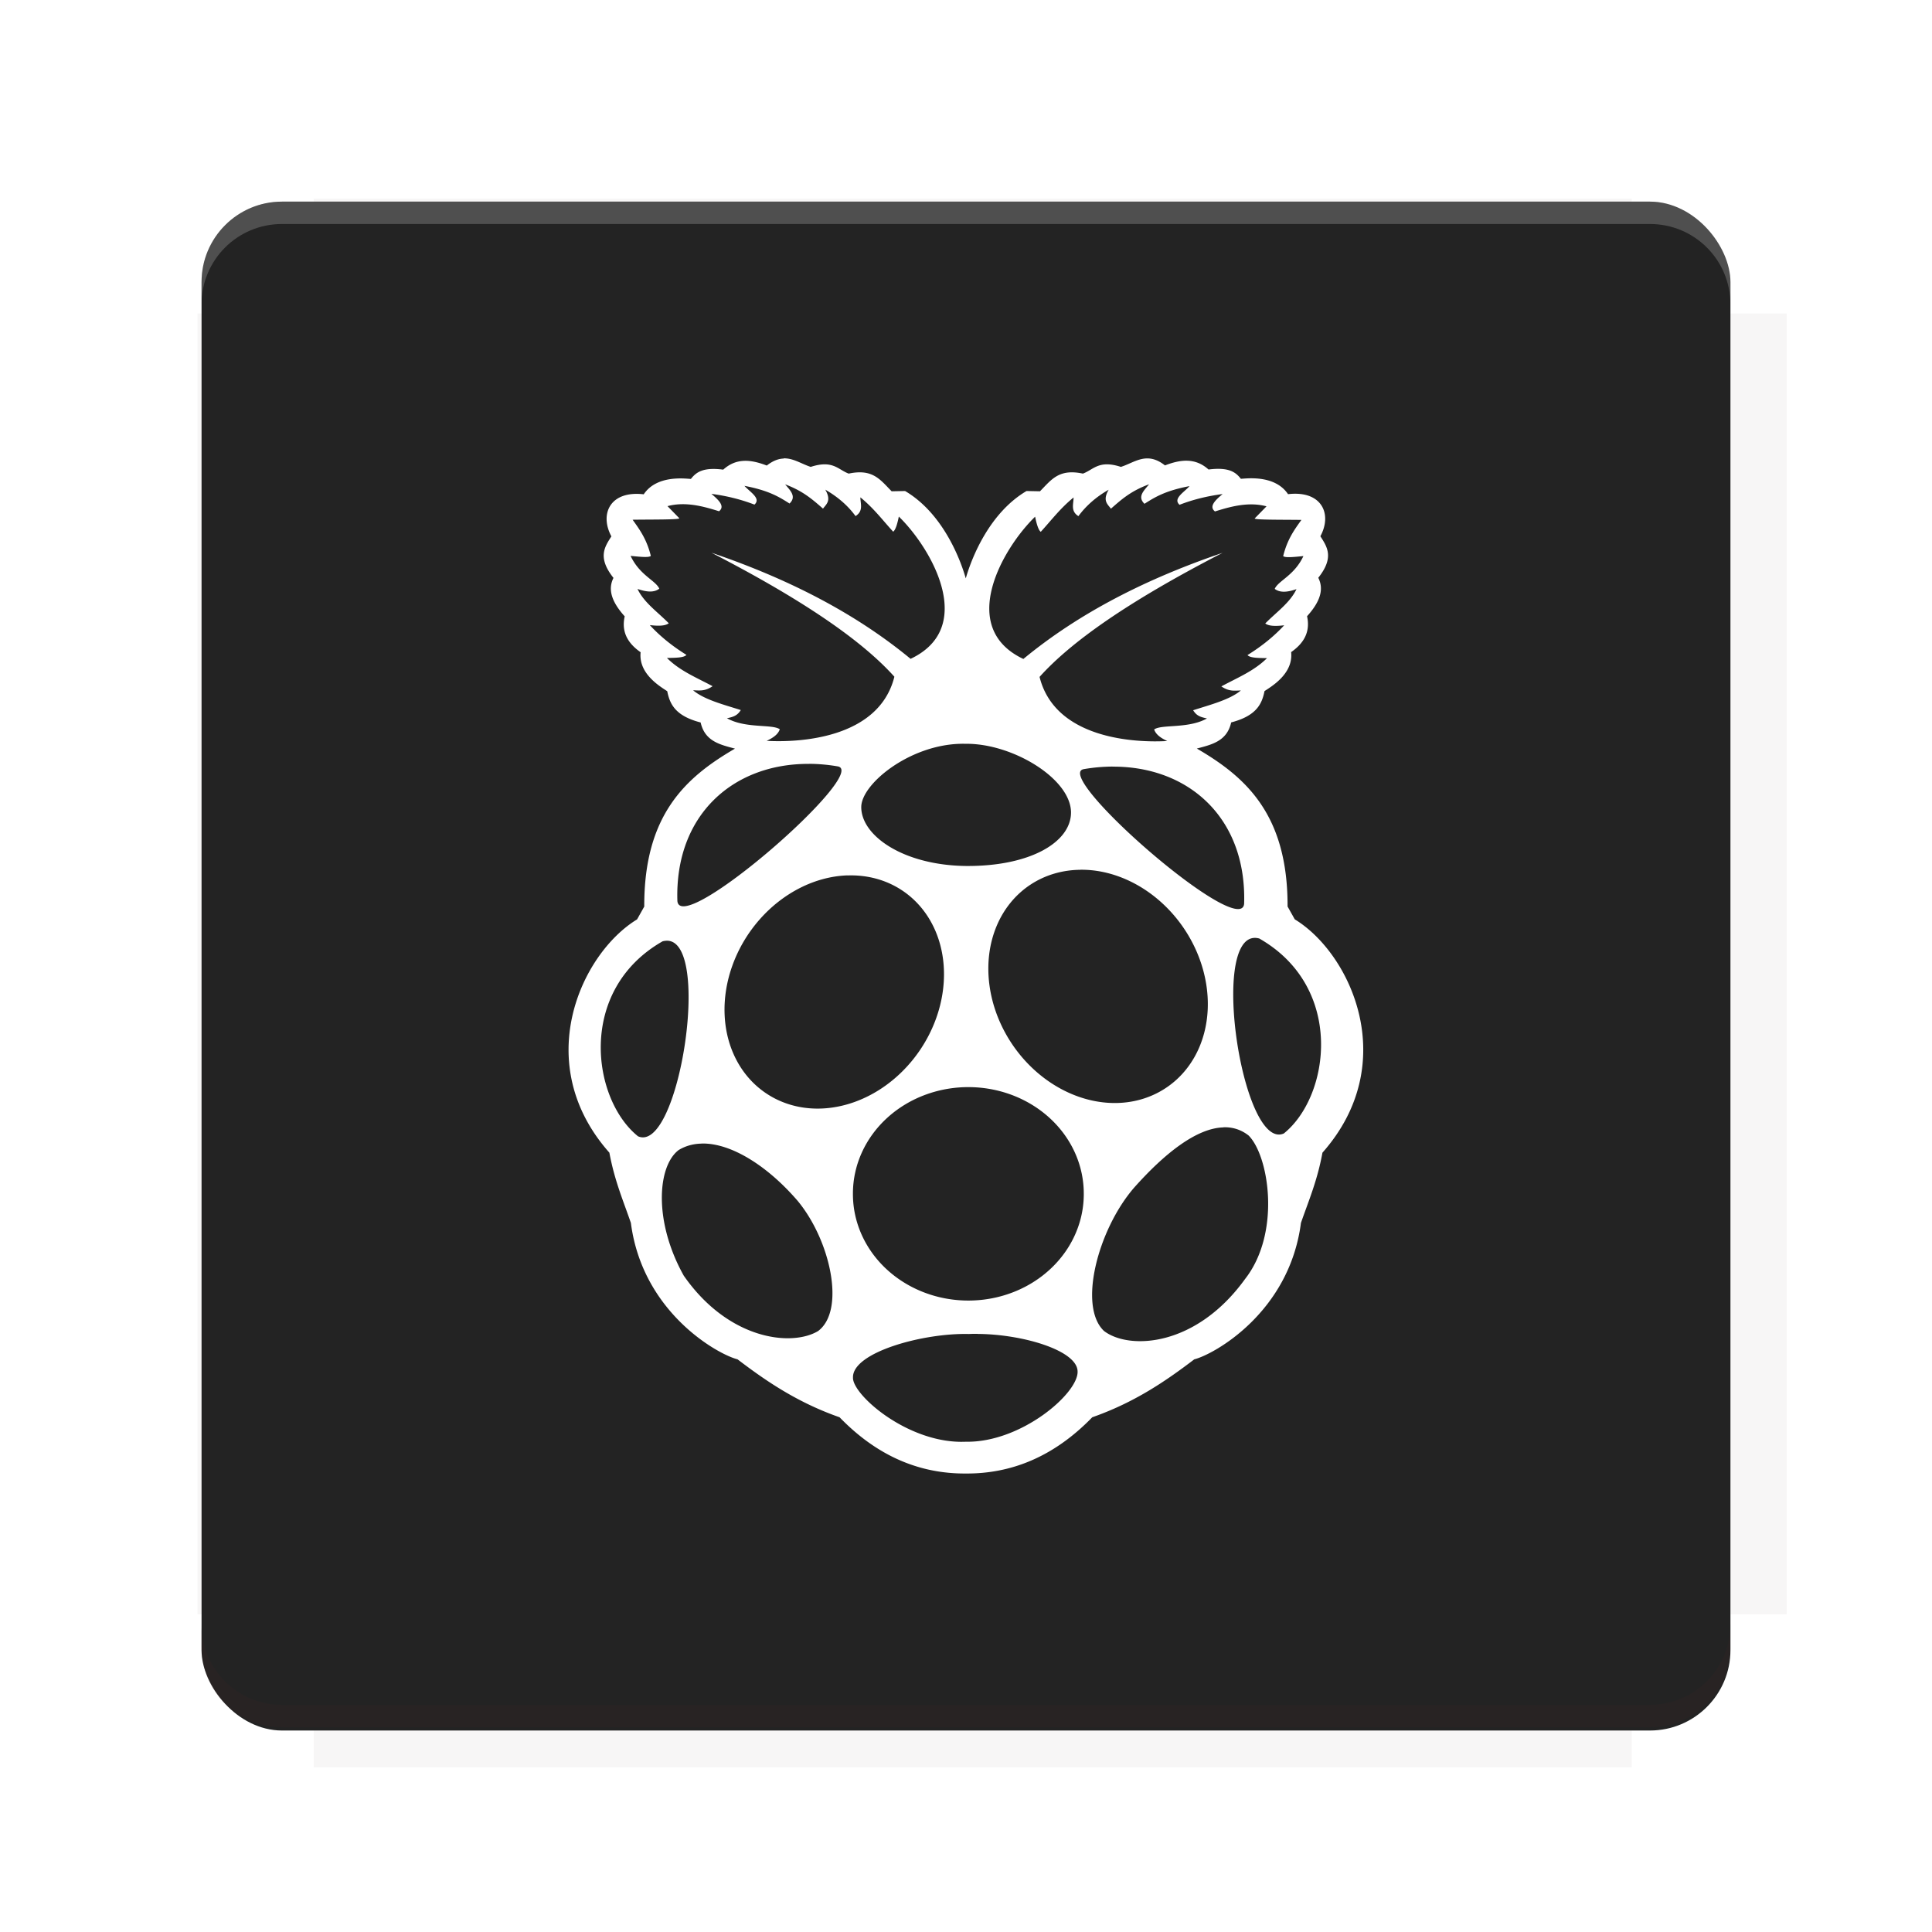 <?xml version="1.0" encoding="UTF-8"?>
<svg version="1.1" viewBox="0 0 28.747 28.747" xmlns="http://www.w3.org/2000/svg">
    <defs>
        <filter id="filter6206-7" color-interpolation-filters="sRGB">
            <feGaussianBlur stdDeviation="0.658"/>
        </filter>
    </defs>
    <g transform="translate(0 -1093.8)">
        <path transform="matrix(1.078 0 0 1.064 -.094 2.751)" d="m4.418 1028.2v1.605h-1.605v18.192h1.605v2.14h18.192v-2.14h2.14v-18.192h-2.14v-1.605z" fill="#3e2723" filter="url(#filter6206-7)" opacity=".2"/>
        <rect x="2.999" y="1096.8" width="22.749" height="22.749" rx="1.197" ry="1.197" fill="#232323"/>
        <g transform="translate(-22.32 1056.5)">
            <path d="m0 0h51.2v51.2h-51.2z" fill="none" stroke-width="1.067"/>
            <g transform="matrix(.336 0 0 .336 1.53 73.043)">
                <path d="m0 0h51.2v51.2h-51.2z" fill="none" stroke-width="1.067"/>
            </g>
            <g transform="matrix(.372 0 0 .372 38.802 63.239)">
                <path d="m0 0h51.2v51.2h-51.2z" fill="none" stroke-width="1.067"/>
                <g transform="matrix(2.689 0 0 2.689 -82.906 -48.45)">
                    <path d="m0 0h51.2v51.2h-51.2z" fill="none" stroke-width="1.067"/>
                </g>
            </g>
        </g>
        <path d="m4.196 1096.8c-0.663 0-1.198 0.535-1.198 1.198v0.333c0-0.663 0.535-1.198 1.198-1.198h20.354c0.663 0 1.198 0.534 1.198 1.198v-0.333c0-0.663-0.535-1.198-1.198-1.198z" fill="#fff" opacity=".2"/>
        <rect x="128" y="546.52" width="42.667" height="42.667" fill="none" stroke-width="1.067"/>
        <rect x="128" y="631.85" width="42.667" height="42.667" fill="none" stroke-width="1.067"/>
        <rect x="128" y="674.52" width="42.667" height="42.667" fill="none" stroke-width="1.067"/>
        <rect x="128" y="589.19" width="42.667" height="42.667" fill="none" stroke-width="1.067"/>
        <rect x="128" y="717.19" width="42.667" height="42.667" fill="none" stroke-width="1.067"/>
        <rect x="213.33" y="546.52" width="42.667" height="42.667" fill="none" stroke-width="1.067"/>
        <rect x="213.33" y="631.85" width="42.667" height="42.667" fill="none" stroke-width="1.067"/>
        <rect x="213.33" y="674.52" width="42.667" height="42.667" fill="none" stroke-width="1.067"/>
        <rect x="213.33" y="589.19" width="42.667" height="42.667" fill="none" stroke-width="1.067"/>
        <rect x="213.33" y="717.19" width="42.667" height="42.667" fill="none" stroke-width="1.067"/>
        <rect x="298.67" y="546.52" width="42.667" height="42.667" fill="none" stroke-width="1.067"/>
        <rect x="298.67" y="631.85" width="42.667" height="42.667" fill="none" stroke-width="1.067"/>
        <rect x="298.67" y="674.52" width="42.667" height="42.667" fill="none" stroke-width="1.067"/>
        <rect x="298.67" y="589.19" width="42.667" height="42.667" fill="none" stroke-width="1.067"/>
        <rect x="298.67" y="717.19" width="42.667" height="42.667" fill="none" stroke-width="1.067"/>
        <rect x="170.67" y="546.52" width="42.667" height="42.667" fill="none" stroke-width="1.067"/>
        <rect x="170.67" y="631.85" width="42.667" height="42.667" fill="none" stroke-width="1.067"/>
        <rect x="170.67" y="674.52" width="42.667" height="42.667" fill="none" stroke-width="1.067"/>
        <rect x="170.67" y="589.19" width="42.667" height="42.667" fill="none" stroke-width="1.067"/>
        <rect x="170.67" y="717.19" width="42.667" height="42.667" fill="none" stroke-width="1.067"/>
        <rect x="256" y="546.52" width="42.667" height="42.667" fill="none" stroke-width="1.067"/>
        <rect x="256" y="631.85" width="42.667" height="42.667" fill="none" stroke-width="1.067"/>
        <rect x="256" y="674.52" width="42.667" height="42.667" fill="none" stroke-width="1.067"/>
        <rect x="256" y="589.19" width="42.667" height="42.667" fill="none" stroke-width="1.067"/>
        <rect x="256" y="717.19" width="42.667" height="42.667" fill="none" stroke-width="1.067"/>
        <rect x="128" y="759.85" width="42.667" height="42.667" fill="none" stroke-width="1.067"/>
        <rect x="213.33" y="759.85" width="42.667" height="42.667" fill="none" stroke-width="1.067"/>
        <rect x="298.67" y="759.85" width="42.667" height="42.667" fill="none" stroke-width="1.067"/>
        <rect x="170.67" y="759.85" width="42.667" height="42.667" fill="none" stroke-width="1.067"/>
        <rect x="256" y="759.85" width="42.667" height="42.667" fill="none" stroke-width="1.067"/>
        <rect x="341.33" y="589.19" width="42.667" height="42.667" fill="none" stroke-width="1.067"/>
        <rect x="341.33" y="631.85" width="42.667" height="42.667" fill="none" stroke-width="1.067"/>
        <rect x="341.33" y="717.19" width="42.667" height="42.667" fill="none" stroke-width="1.067"/>
        <rect x="341.33" y="546.52" width="42.667" height="42.667" fill="none" stroke-width="1.067"/>
        <rect x="341.33" y="674.52" width="42.667" height="42.667" fill="none" stroke-width="1.067"/>
        <rect x="341.33" y="759.85" width="42.667" height="42.667" fill="none" stroke-width="1.067"/>
        <rect x="160" y="578.52" width="192" height="192" fill="none" stroke-width="1.067"/>
        <g transform="matrix(.373 0 0 .373 4.733 1097.4)">
            <path d="m0 0h51.2v51.2h-51.2z" fill="none" stroke-width="1.067"/>
        </g>
        <g transform="matrix(.365 0 0 .365 5.136 1097.4)">
            <path d="m0 0h51.2v51.2h-51.2z" fill="none" stroke-width="1.067"/>
        </g>
        <g transform="matrix(.416 0 0 .416 84.325 1055.9)">
            <g transform="matrix(.062 0 0 .062 -28.238 185.29)">
                <g transform="matrix(38.618 0 0 38.618 14724 -13542)">
                    <g transform="matrix(.714 0 0 .714 -400.52 188.34)">
                        <path d="m1293.2-120.67c-181.75 0.276-511.18 0.135-699.05 0.14-2.322 10.413-3.593 21.251-3.593 32.384v114c207.65 0.737 494.72 0.381 706.23 0.373v-114.37c0-11.18-1.252-22.07-3.593-32.523zm-458.69 295.56c-78.385-4e-3 -158.85 0.179-243.95 0.56v138.63c286.34-0.393 421.73-0.138 706.23-0.327v-137.75c-163.2-0.53-311.22-1.111-462.28-1.12z" opacity="0" stroke-width="1.493"/>
                    </g>
                </g>
            </g>
        </g>
        <path d="m24.549 1119.5c0.663 0 1.198-0.535 1.198-1.198v-0.333c0 0.663-0.535 1.198-1.198 1.198h-20.354c-0.663 0-1.198-0.535-1.198-1.198v0.333c0 0.663 0.535 1.198 1.198 1.198z" fill="#3e2723" opacity=".2"/>
    </g>
    <path d="m11.661 6.823 2.87e-4 4.18e-5c-0.076 0.002-0.159 0.031-0.252 0.104-0.229-0.088-0.45-0.119-0.648 0.061-0.306-0.04-0.405 0.042-0.481 0.138-0.067-0.001-0.503-0.069-0.702 0.229-0.502-0.059-0.66 0.295-0.481 0.626-0.102 0.159-0.209 0.315 0.031 0.618-0.085 0.168-0.032 0.351 0.167 0.572-0.053 0.237 0.051 0.404 0.237 0.534-0.035 0.324 0.297 0.512 0.396 0.58 0.038 0.189 0.117 0.367 0.497 0.465 0.063 0.281 0.29 0.33 0.511 0.389-0.729 0.424-1.355 0.982-1.35 2.35l-0.107 0.191c-0.836 0.509-1.589 2.143-0.412 3.471 0.077 0.416 0.206 0.714 0.32 1.045 0.172 1.332 1.292 1.956 1.587 2.03 0.433 0.33 0.894 0.643 1.518 0.862 0.588 0.607 1.225 0.838 1.866 0.837 0.009-5e-6 0.019 1.04e-4 0.028 0 0.641 4.05e-4 1.278-0.231 1.866-0.837 0.624-0.219 1.085-0.532 1.518-0.862 0.295-0.074 1.415-0.698 1.587-2.03 0.115-0.331 0.244-0.629 0.32-1.045 1.176-1.329 0.424-2.963-0.412-3.472l-0.107-0.191c0.004-1.368-0.621-1.926-1.35-2.35 0.221-0.059 0.448-0.108 0.511-0.389 0.379-0.099 0.458-0.277 0.496-0.466 0.099-0.067 0.431-0.256 0.396-0.58 0.186-0.13 0.289-0.297 0.237-0.534 0.2-0.221 0.252-0.404 0.167-0.572 0.24-0.302 0.133-0.459 0.031-0.618 0.18-0.331 0.021-0.685-0.481-0.626-0.2-0.298-0.635-0.23-0.702-0.229-0.075-0.096-0.175-0.177-0.481-0.138-0.198-0.179-0.42-0.149-0.648-0.061-0.271-0.214-0.451-0.042-0.656 0.022-0.329-0.107-0.404 0.04-0.565 0.1-0.358-0.076-0.467 0.089-0.639 0.263l-0.2-0.004c-0.54 0.318-0.809 0.967-0.904 1.3-0.095-0.333-0.363-0.982-0.903-1.3l-0.2 0.004c-0.172-0.174-0.281-0.339-0.639-0.263-0.161-0.06-0.236-0.207-0.565-0.1-0.135-0.043-0.258-0.131-0.404-0.127zm5.437 0.383c-0.075 0.093-0.18 0.183-0.069 0.29 0.153-0.097 0.307-0.194 0.671-0.263-0.082 0.093-0.252 0.186-0.149 0.278 0.192-0.075 0.405-0.129 0.641-0.16-0.113 0.094-0.207 0.186-0.114 0.259 0.206-0.064 0.49-0.151 0.767-0.076l-0.175 0.179c-0.02 0.024 0.41 0.019 0.694 0.023-0.104 0.146-0.209 0.287-0.271 0.538 0.028 0.029 0.169 0.013 0.301 0-0.136 0.291-0.372 0.364-0.427 0.488 0.083 0.064 0.198 0.047 0.324 0.004-0.098 0.205-0.303 0.345-0.465 0.511 0.041 0.03 0.113 0.047 0.282 0.027-0.15 0.162-0.331 0.31-0.546 0.443 0.038 0.045 0.169 0.043 0.29 0.046-0.194 0.193-0.445 0.293-0.679 0.42 0.117 0.081 0.2 0.062 0.29 0.061-0.166 0.138-0.448 0.21-0.71 0.294 0.05 0.079 0.1 0.1 0.206 0.122-0.277 0.156-0.674 0.084-0.786 0.164 0.027 0.078 0.103 0.129 0.195 0.172-0.446 0.026-1.666-0.016-1.9-0.954 0.457-0.509 1.29-1.107 2.723-1.846-1.115 0.379-2.122 0.884-2.964 1.579-0.99-0.468-0.308-1.649 0.175-2.117 0.025 0.124 0.052 0.202 0.084 0.225 0.157-0.171 0.286-0.346 0.488-0.511 6.6e-4 0.097-0.048 0.202 0.072 0.278 0.109-0.148 0.255-0.281 0.45-0.393-0.094 0.164-0.016 0.214 0.034 0.282 0.149-0.13 0.29-0.261 0.565-0.362zm-5.417 1.279e-4c0.274 0.102 0.416 0.233 0.565 0.362 0.05-0.068 0.128-0.118 0.034-0.282 0.195 0.112 0.342 0.245 0.45 0.393 0.121-0.077 0.072-0.182 0.072-0.279 0.202 0.165 0.331 0.34 0.488 0.511 0.032-0.023 0.059-0.101 0.084-0.225 0.483 0.469 1.166 1.649 0.175 2.117-0.842-0.695-1.848-1.2-2.963-1.579 1.433 0.739 2.266 1.337 2.722 1.845-0.234 0.937-1.454 0.98-1.9 0.954 0.091-0.043 0.168-0.093 0.195-0.172-0.112-0.08-0.509-0.008-0.786-0.164 0.106-0.022 0.156-0.044 0.206-0.122-0.262-0.083-0.544-0.155-0.71-0.294 0.089 0.001 0.173 0.02 0.29-0.061-0.234-0.126-0.485-0.226-0.679-0.42 0.121-0.003 0.252-0.001 0.29-0.046-0.215-0.133-0.396-0.281-0.545-0.443 0.17 0.02 0.241 0.003 0.282-0.027-0.162-0.166-0.368-0.306-0.465-0.511 0.126 0.043 0.241 0.06 0.324-0.004-0.055-0.124-0.291-0.198-0.427-0.488 0.133 0.013 0.273 0.029 0.301 0-0.062-0.251-0.167-0.392-0.271-0.538 0.284-0.004 0.714 0.001 0.694-0.023l-0.175-0.179c0.277-0.075 0.561 0.012 0.767 0.076 0.092-0.073-0.002-0.165-0.114-0.259 0.236 0.031 0.448 0.086 0.641 0.16 0.103-0.093-0.067-0.186-0.149-0.279 0.364 0.069 0.518 0.166 0.671 0.263 0.111-0.107 0.006-0.197-0.069-0.29zm2.613 3.861c0.025-5.56e-4 0.049-5.19e-4 0.074 1.28e-4 0.702-0.008 1.571 0.524 1.568 1.025-0.003 0.442-0.611 0.8-1.563 0.793-0.932-0.011-1.56-0.45-1.558-0.878 0.002-0.342 0.715-0.923 1.478-0.94zm-2.256 0.298c0.138 7.54e-4 0.281 0.013 0.426 0.038 0.488 0.082-2.341 2.553-2.385 2.002-0.04-1.28 0.831-2.045 1.959-2.039zm4.515 0.042c1.128-0.006 1.998 0.759 1.959 2.039-0.044 0.551-2.873-1.919-2.385-2.002 0.145-0.025 0.287-0.037 0.426-0.038zm-0.476 1.534a1.817 1.54 55.966 0 1 0.067 8.85e-4 1.817 1.54 55.966 0 1 1.196 3.251 1.817 1.54 55.966 1 1-2.004-3.032 1.817 1.54 55.966 0 1 0.74-0.219zm-3.469 0.085a1.54 1.817 34.034 0 1 8.7e-5 0 1.54 1.817 34.034 0 1 0.808 0.218 1.54 1.817 34.034 0 1-2.004 3.032 1.54 1.817 34.034 0 1 1.196-3.251zm6.061 0.929c0.022-3.52e-4 0.044 0.003 0.068 0.009 1.275 0.728 1.053 2.348 0.366 2.901-0.606 0.269-1.102-2.899-0.434-2.91zm-8.742 0.042c0.668 0.011 0.171 3.179-0.434 2.91-0.688-0.553-0.909-2.173 0.366-2.901 0.024-0.006 0.047-0.009 0.068-0.009zm4.523 2.179a1.717 1.584 0 0 1 1.676 1.591 1.717 1.584 0 1 1-3.435 0 1.717 1.584 0 0 1 1.758-1.591zm3.755 0.597c0.134-0.004 0.26 0.034 0.373 0.122 0.305 0.304 0.484 1.448-0.05 2.133-0.735 1.02-1.73 1.06-2.101 0.776-0.388-0.366-0.092-1.501 0.44-2.123v-2.11e-4c0.456-0.515 0.936-0.896 1.338-0.906zm-7.763 0.242c0.443-0.009 0.986 0.341 1.426 0.852 0.491 0.592 0.715 1.631 0.305 1.938-0.388 0.234-1.329 0.138-1.999-0.824-0.451-0.807-0.393-1.628-0.076-1.869 0.104-0.063 0.22-0.094 0.344-0.096zm4.106 2.833c0.67 0.004 1.484 0.246 1.486 0.559 0.011 0.325-0.84 1.06-1.663 1.045-0.853 0.037-1.689-0.699-1.679-0.954-0.013-0.374 1.039-0.666 1.724-0.649 0.043-0.002 0.087-0.003 0.132-0.002z" fill="#fff"/>
</svg>
